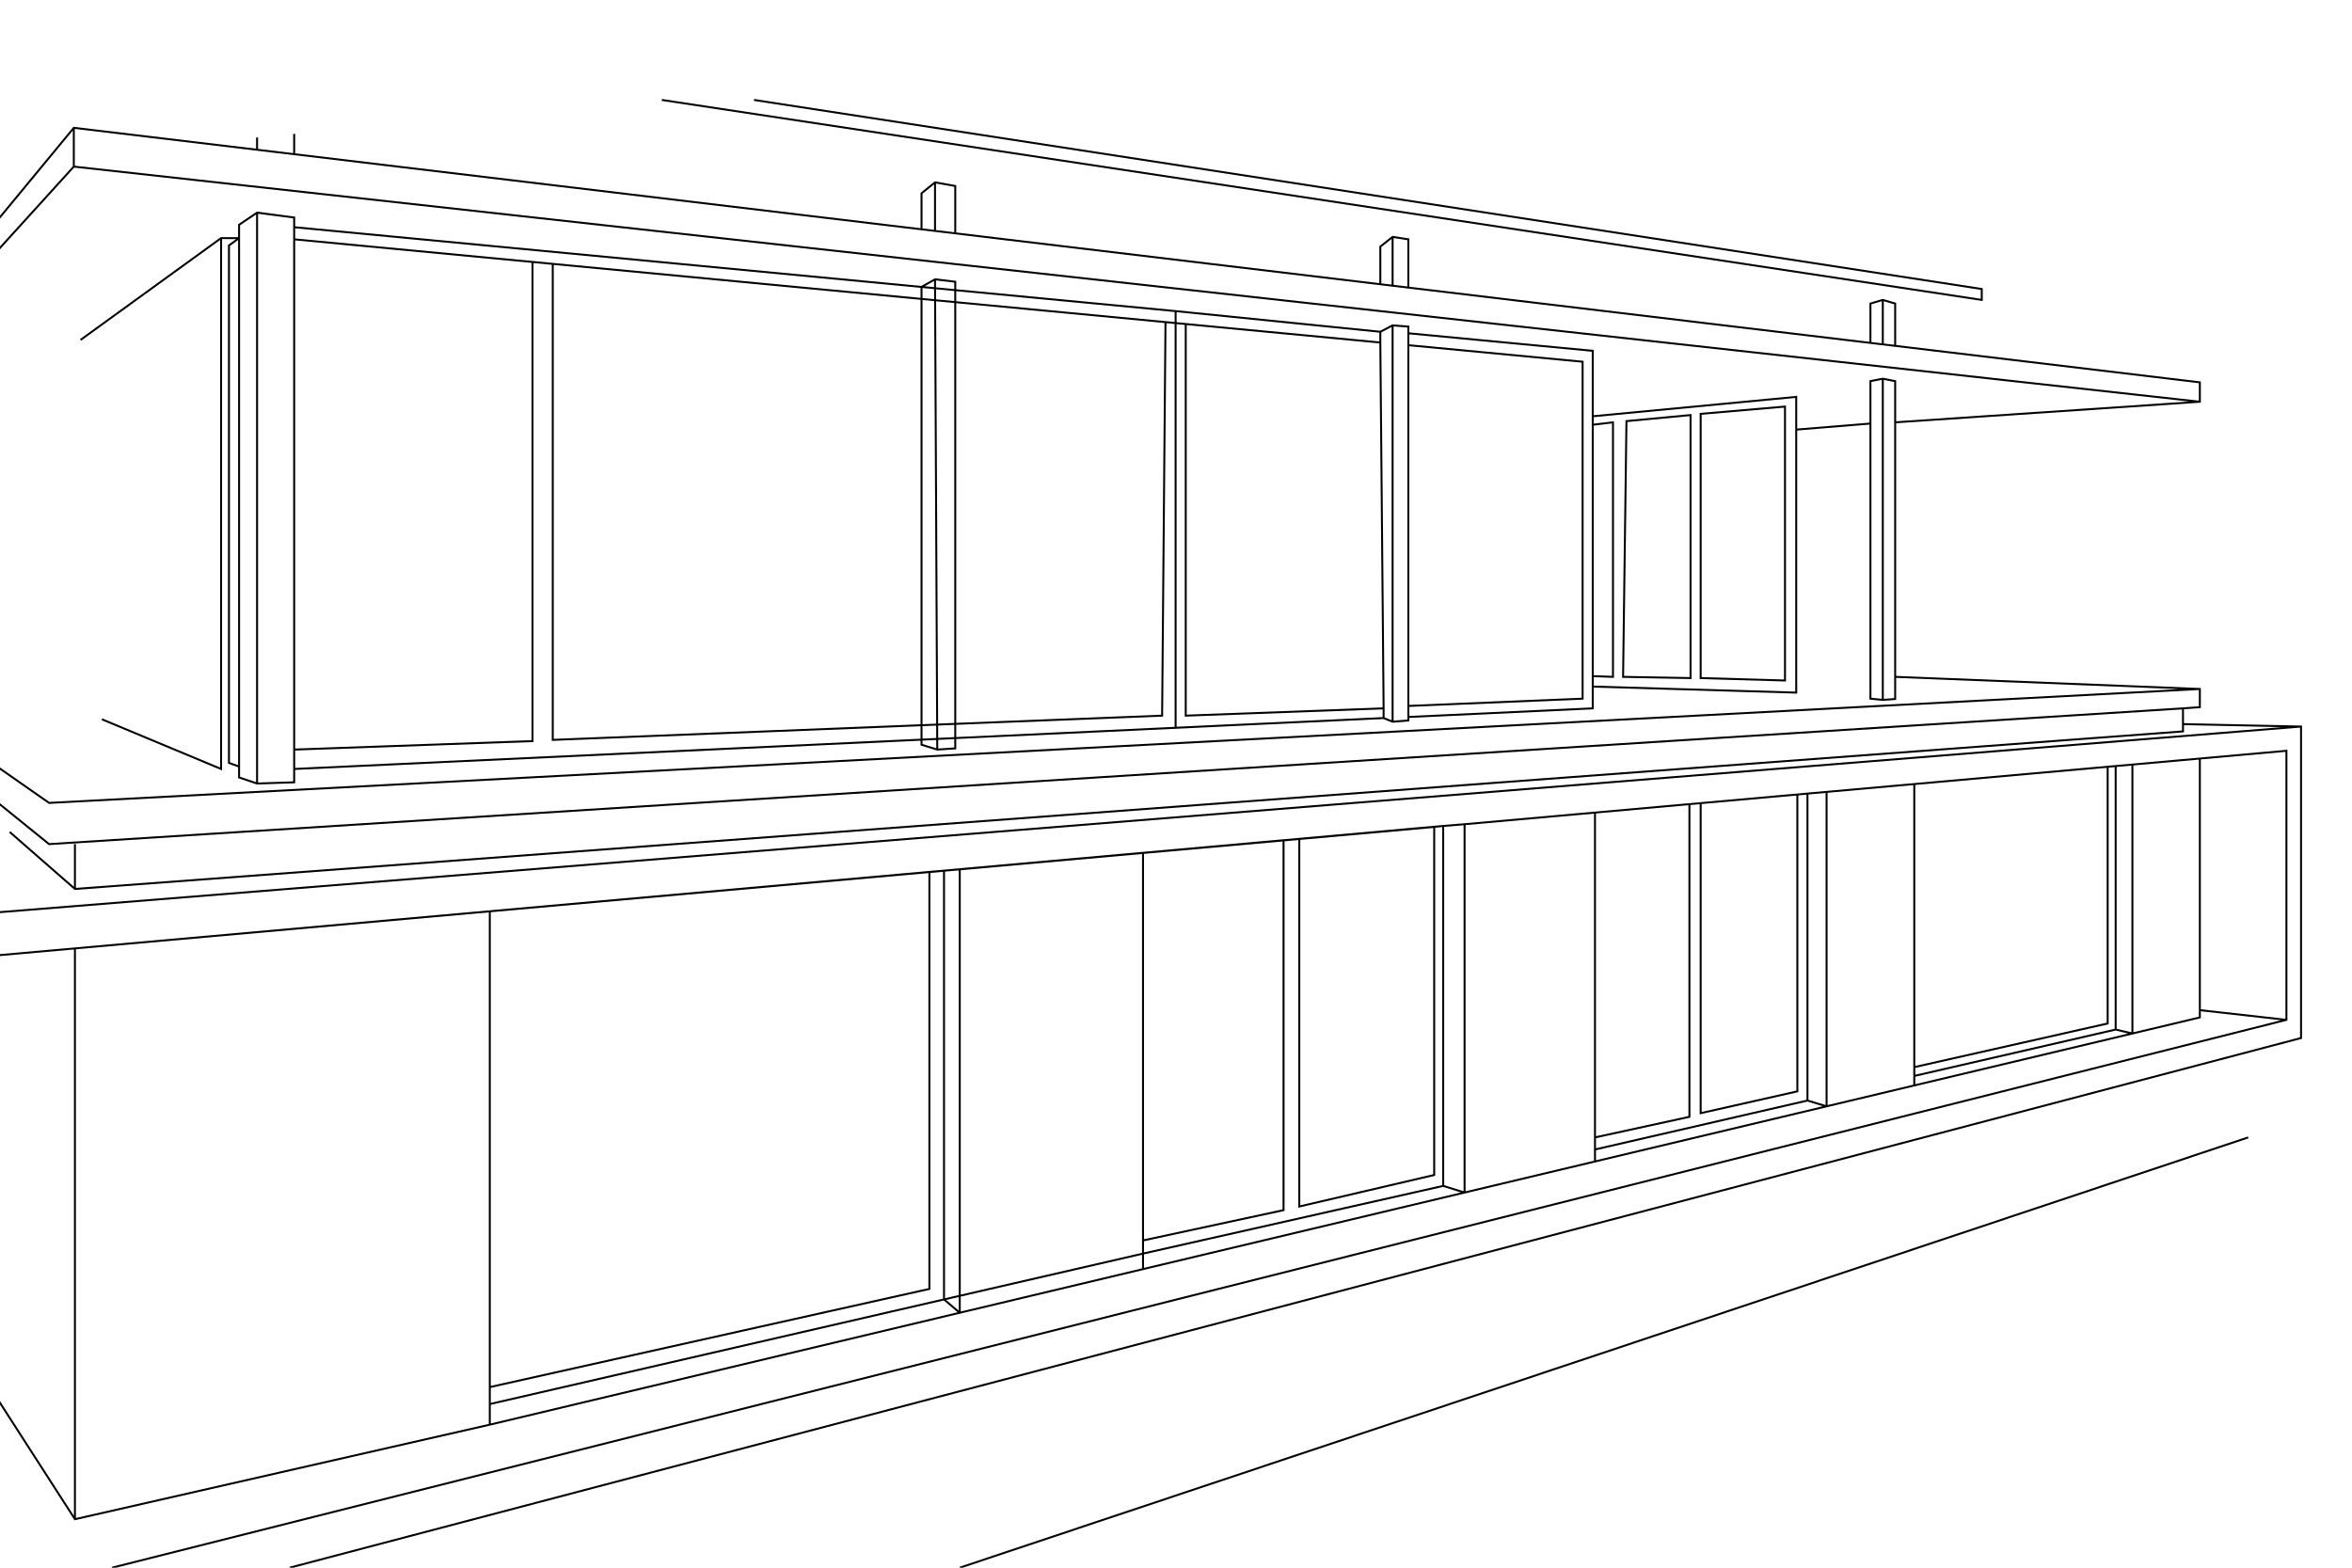 <svg width="1200" height="800" viewBox="0 0 1200 800" fill="none" xmlns="http://www.w3.org/2000/svg">
<g clip-path="url(#clip0_4_2)">
<path fill-rule="evenodd" clip-rule="evenodd" d="M911.208 206.935V347.775L867.186 346.509V210.732L911.208 206.935ZM910.208 346.745V208.025L868.186 211.649V345.537L910.208 346.745Z" fill="black"/>
<path fill-rule="evenodd" clip-rule="evenodd" d="M863.024 211.26V346.532L827.6 345.896L829.333 214.446L863.024 211.26ZM862.024 345.514V212.359L830.321 215.357L828.613 344.914L862.024 345.514Z" fill="black"/>
<path fill-rule="evenodd" clip-rule="evenodd" d="M0 111.619V110.048L37.445 64.697L130.657 75.858V70.173H131.657V75.977L149.586 78.124V68.318H150.586V78.244L469.667 116.451V98.386L476.914 92.525L487.875 94.495V118.631L703.75 144.48V125.596L710.375 120.363L719.045 121.698V146.311L953.803 174.421V154.533L960.613 152.531L967.423 154.533V176.052L1122.87 194.666V205.473L967.423 215.988V344.924L1122.87 351.109V361.332L1114.27 361.951V369.036L1174.5 370.273V530.102L149.755 800H147.792L147.664 799.516L1173.5 529.331V371.305L0 465.975V464.972L1164.1 371.06L1114.27 370.036V373.701L38.059 454.156L4.631 424.949L5.289 424.196L37.73 452.541V430.757H38.73V453.103L1113.27 372.773V362.018L24.874 431.269L0 411.154V409.867L25.2 430.246L1113.73 360.987L1113.74 360.987L1121.87 360.402V352.117L24.892 410.237L0 392.848V391.628L25.182 409.22L1111.58 351.661L967.423 345.925V357.175L960.606 357.658L953.803 356.991V216.681L916.944 219.692V353.96L813.119 350.868V361.963L719.045 366.354V368.133L710.436 368.797L705.839 366.938L487.875 377.124V382.363L478.139 383.02L469.667 380.41V377.975L150.586 392.888V399.698L131.083 400.335L121.479 397.099V391.525L116.316 389.669V125.003L120.44 122.009H113.301V393.161L51.805 367.513L52.19 366.591L112.301 391.66V122.488L41.392 173.867L40.805 173.058L112.639 121.009H121.479V114.439L131.034 108L150.586 110.555V115.488L470.058 145.908L476.947 142.022L487.875 143.331V147.604L599.853 158.267L599.855 158.267L704.151 168.794L710.41 165.531L719.045 166.196V169.616L813.119 178.574V211.878L916.944 201.982V218.689L953.803 215.678V194.08L960.613 192.745L967.423 194.08V214.985L1116.74 204.886L37.855 85.542L0 127.237V125.749L37.157 84.824V66.616L0 111.619ZM470.667 98.863V116.571L476.55 117.275V94.105L470.667 98.863ZM477.55 93.656V117.395L486.875 118.511V95.331L477.55 93.656ZM704.75 126.08V144.6L710.014 145.23V121.922L704.75 126.08ZM711.014 121.473V145.35L718.045 146.192V122.556L711.014 121.473ZM954.803 155.282V174.541L960.113 175.177V153.72L954.803 155.282ZM961.113 153.72V175.297L966.423 175.933V155.282L961.113 153.72ZM966.423 356.243V194.903L961.113 193.862V356.619L966.423 356.243ZM960.113 356.605V193.862L954.803 194.903V356.084L960.113 356.605ZM813.119 345.548V349.867L915.944 352.93V203.082L813.119 212.882V216.194L823.444 214.957V345.923L813.119 345.548ZM822.444 216.084L813.119 217.201V344.547L822.444 344.886V216.084ZM719.045 360.728V365.353L812.119 361.008V179.484L719.045 170.621V175.692L807.956 184.141V357.017L719.045 360.728ZM806.956 185.05L719.045 176.696V359.727L806.956 356.058V185.05ZM600.305 370.869L705.425 365.956V362.004L604.468 365.715V165.808L600.305 165.413V370.869ZM703.754 175.243L605.468 165.903V364.678L705.421 361.004L703.754 175.243ZM703.75 174.238V169.758L600.305 159.318V164.408L703.75 174.238ZM710.014 166.865L704.75 169.61V174.788L706.425 361.481V366.096L710.014 367.547V166.865ZM711.014 367.749L718.045 367.208V167.122L711.014 166.58V367.749ZM599.305 164.313V159.219L487.875 148.609V153.724L599.305 164.313ZM486.875 153.629V148.514L477.575 147.628L477.599 152.748L486.875 153.629ZM476.599 152.653L476.574 147.533L470.667 146.97V152.089L476.599 152.653ZM476.569 146.528L471.799 146.074L476.555 143.391L476.569 146.528ZM477.57 146.623L477.553 143.101L486.875 144.218V147.509L477.57 146.623ZM469.667 151.994V146.875L150.586 116.492V121.672L469.667 151.994ZM271.194 134.138L150.586 122.677V381.996L271.194 377.702V134.138ZM150.586 382.997V391.886L469.667 376.974V370.601L281.519 378.087V135.119L272.194 134.233V378.667L150.586 382.997ZM470.667 370.561V376.928L477.669 376.6L477.639 370.284L470.667 370.561ZM478.639 370.244L478.669 376.554L486.875 376.17V369.916L478.639 370.244ZM478.674 377.555L486.875 377.171V381.428L478.695 381.98L478.674 377.555ZM477.674 377.601L477.694 381.836L470.667 379.671V377.929L477.674 377.601ZM487.875 369.876V376.123L599.305 370.916V165.318L595.138 164.922L593.418 365.677L487.875 369.876ZM592.426 364.716L594.139 164.827L487.875 154.729V368.876L592.426 364.716ZM486.875 368.915V154.634L477.604 153.753L478.634 369.243L486.875 368.915ZM477.634 369.283L476.604 153.658L470.667 153.093V369.56L477.634 369.283ZM469.667 369.6V152.998L282.519 135.214V377.046L469.667 369.6ZM117.316 388.966L121.479 390.462V122.49L117.316 125.513V388.966ZM38.157 84.57L1121.87 204.447V195.553L38.157 65.789V84.57ZM149.586 398.73V111.433L131.657 109.09V399.316L149.586 398.73ZM130.657 399.136V109.46L122.479 114.971V396.381L130.657 399.136Z" fill="black"/>
<path fill-rule="evenodd" clip-rule="evenodd" d="M0 487.89V486.886L736.272 420.983L736.282 420.982L736.287 420.981L747.181 420.11L747.186 420.109L1167.04 382.586V520.829L59.206 800H57.16L57.038 799.515L1163.74 520.629L1122.87 516.05V519.597L250.012 727.504L250.007 727.505L38 775.825L0 716.806V714.958L37.73 773.56V484.518L0 487.89ZM1166.04 383.68V519.88L1122.87 515.044V387.538L1166.04 383.68ZM1121.87 387.627L1088.46 390.614V526.767L1121.87 518.807V387.627ZM1087.46 390.703L1079.92 391.376V524.991L1087.46 526.768V390.703ZM1078.92 524.989V391.466L1075.84 391.741V522.694L977.174 544.96V548.431L1078.92 524.989ZM1074.84 521.895V391.831L977.174 400.559V543.935L1074.84 521.895ZM976.174 400.648L932.432 404.558V563.931L976.174 553.512V400.648ZM931.432 404.647L922.68 405.429V561.243L931.432 563.89V404.647ZM921.68 561.216V405.519L917.518 405.891V557.33L867.186 568.689V410.389L862.45 410.812V570.322L814.266 580.836V585.964L921.68 561.216ZM916.518 556.531V405.98L868.186 410.299V567.438L916.518 556.531ZM861.45 569.516V410.901L814.266 415.118V579.813L861.45 569.516ZM813.266 415.208L747.726 421.065V607.926L813.266 592.315V415.208ZM746.726 421.149L736.827 421.941V604.805L746.726 607.88V421.149ZM745.335 608.495L736.307 605.691L583.67 640.119V647.002L745.335 608.495ZM582.67 639.322L490.17 660.633V444.083L582.67 435.816V639.322ZM582.67 640.348L490.17 661.659V669.273L582.67 647.24V640.348ZM250.396 726.384L488.592 669.649L481.508 663.655L250.396 716.901V726.384ZM489.17 661.889L482.724 663.374L489.17 668.828V661.889ZM489.17 660.863L482.139 662.483V444.801L489.17 444.172V660.863ZM481.139 444.89V662.713L250.396 715.875V708.245L474.682 658.146V445.467L481.139 444.89ZM250.396 465.512V707.22L473.682 657.345V445.556L250.396 465.512ZM249.396 465.601L38.73 484.428V774.633L249.396 726.618V465.601ZM735.827 604.774V422.039L732.238 422.439V600.004L662.404 616.318V428.69L655.373 429.319V617.947L583.67 633.409V639.094L735.827 604.774ZM731.238 422.538L663.404 428.601V615.058L731.238 599.21V422.538ZM654.373 617.14V429.408L583.67 435.727V632.386L654.373 617.14ZM814.266 586.99V592.076L930.015 564.506L922.163 562.131L814.266 586.99ZM977.174 549.457V553.273L1085.79 527.403L1079.42 525.901L977.174 549.457Z" fill="black"/>
<path d="M491.248 800H489.67L489.512 799.526L1146.88 579.959L1147.2 580.908L491.248 800Z" fill="black"/>
<path d="M337.586 51.494L337.735 50.506L1010.59 152.471V147.914L384.621 51.494L384.774 50.506L1011.59 147.057V153.633L337.586 51.494Z" fill="black"/>
</g>
<defs>
<clipPath id="clip0_4_2">
<rect width="1200" height="800" fill="white"/>
</clipPath>
</defs>
</svg>
